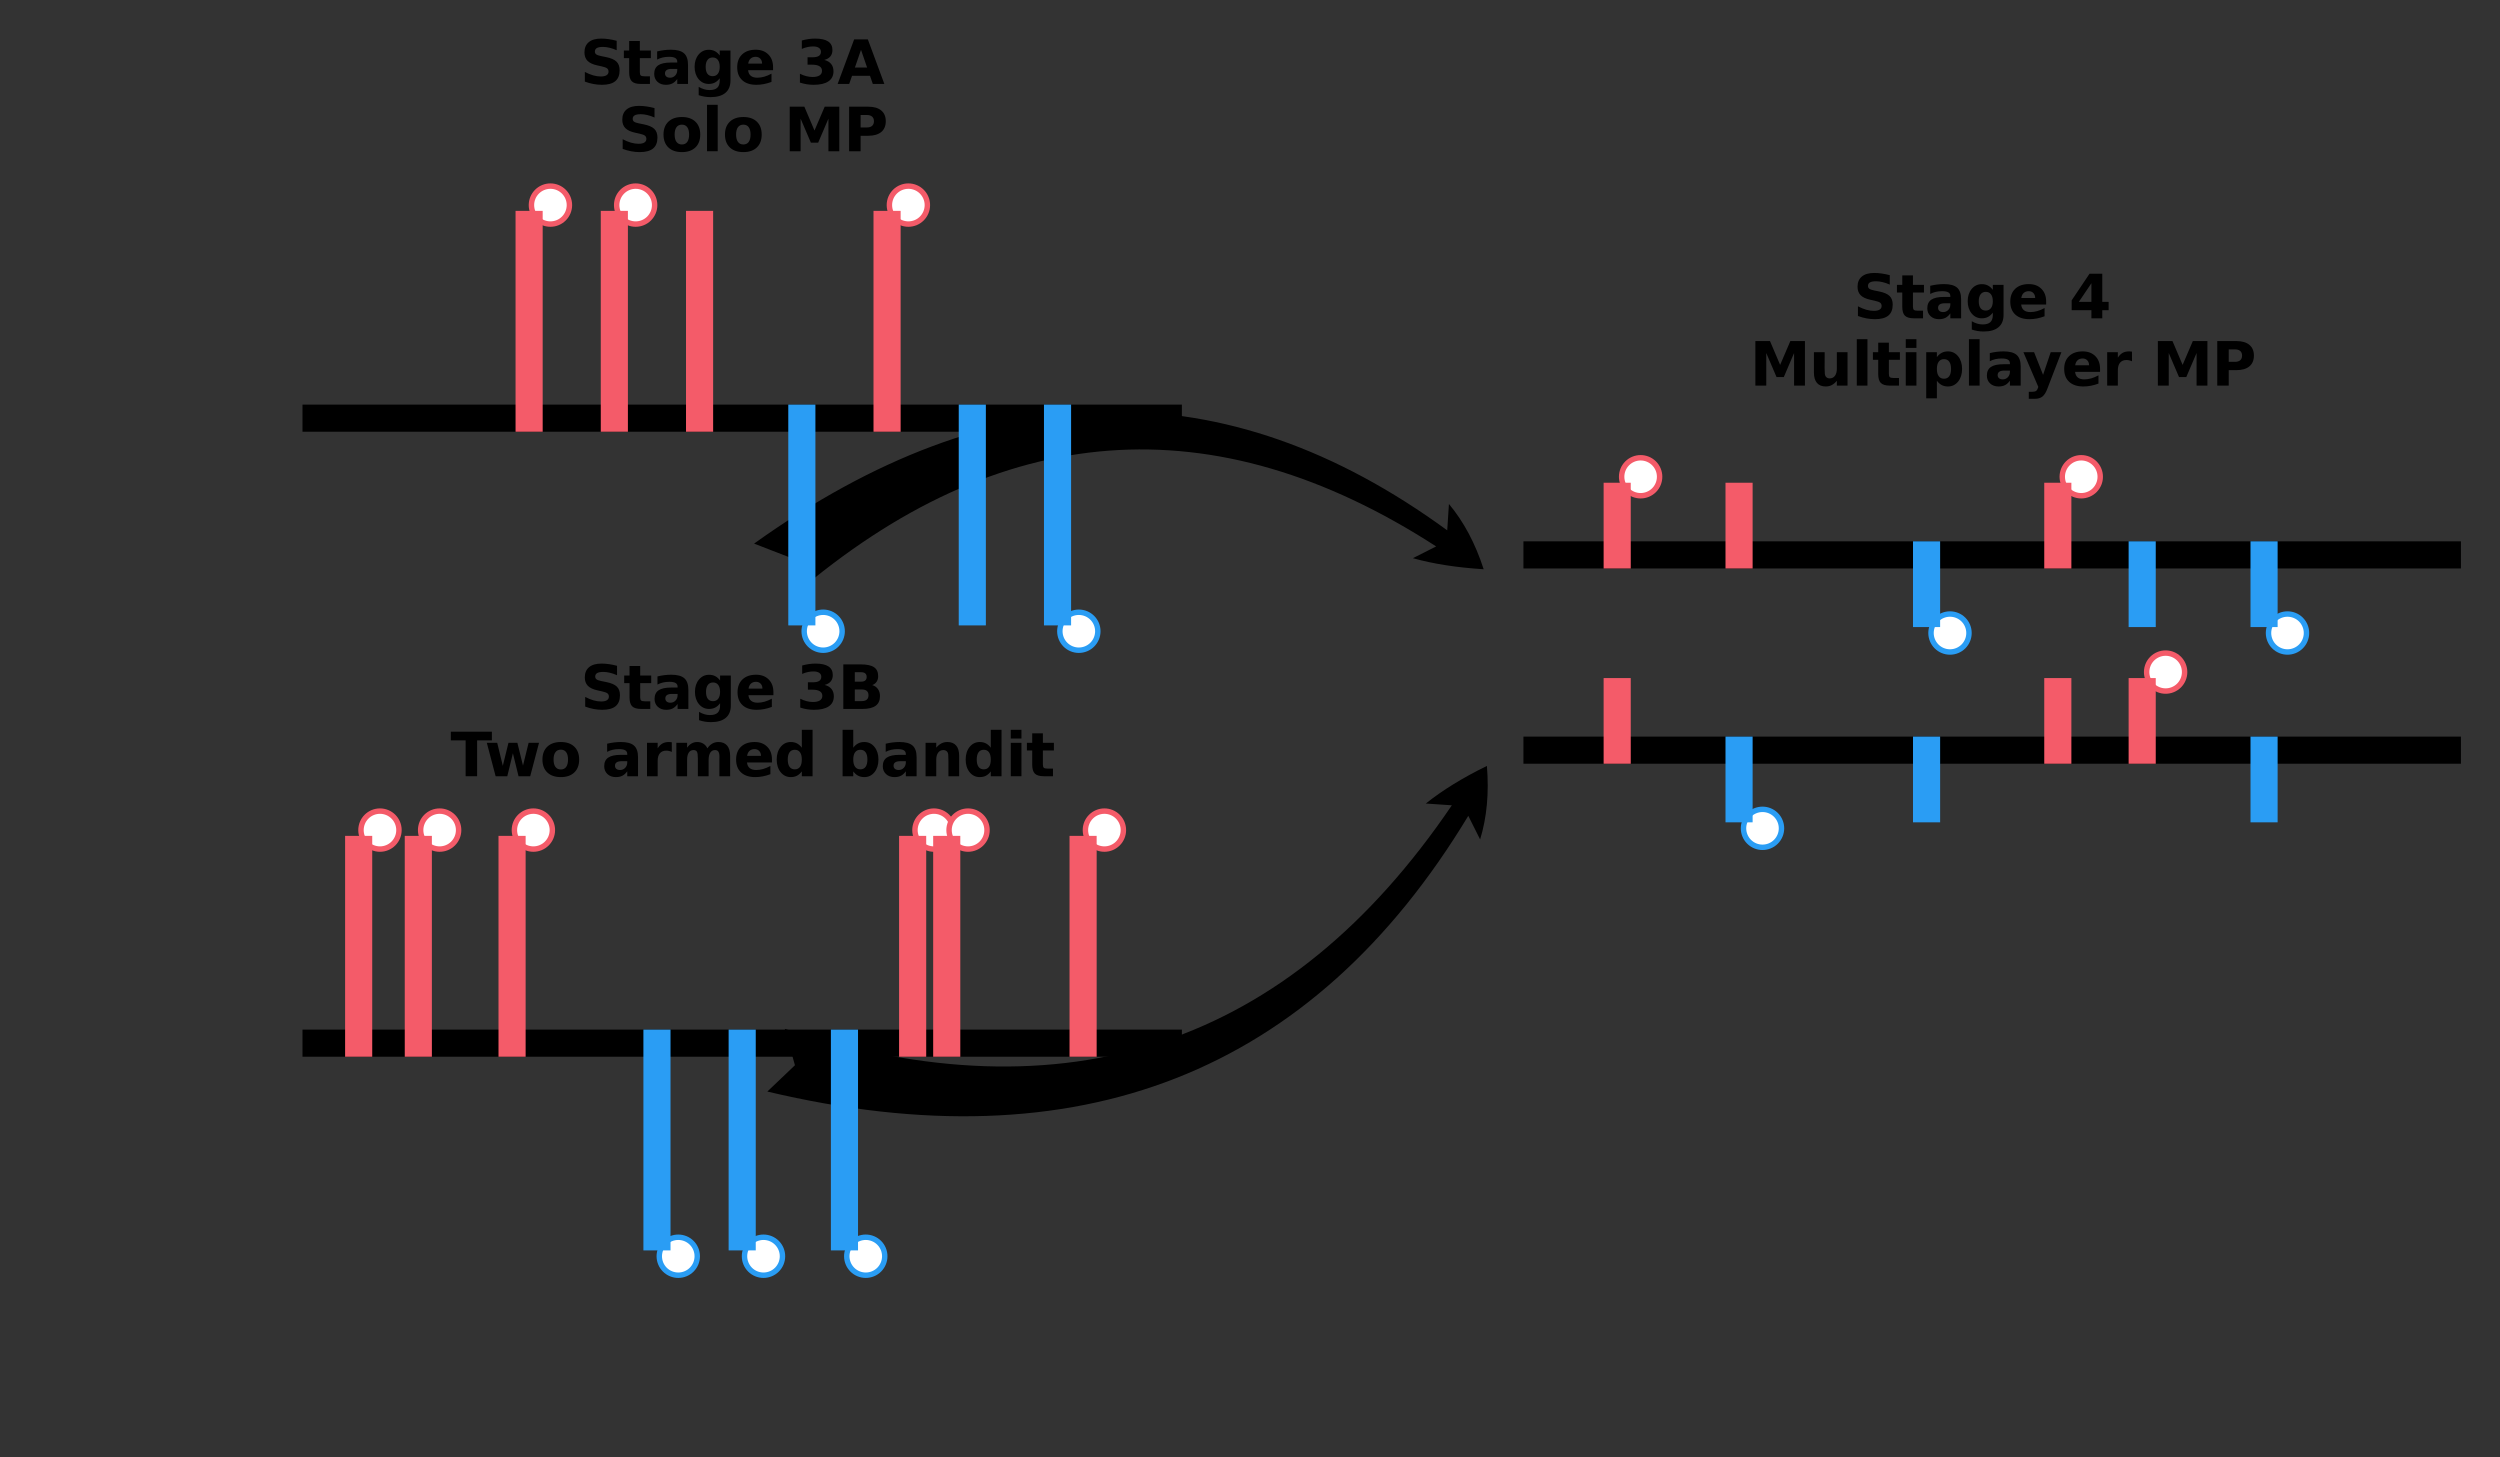 <?xml version="1.0" encoding="utf-8" standalone="no"?>
<!DOCTYPE svg PUBLIC "-//W3C//DTD SVG 1.1//EN"
  "http://www.w3.org/Graphics/SVG/1.1/DTD/svg11.dtd">
<svg xmlns:xlink="http://www.w3.org/1999/xlink" width="460.8pt" height="268.596pt" viewBox="0 0 460.8 268.596" xmlns="http://www.w3.org/2000/svg" version="1.1">
 <rect x="0" y="0" width="460.8" height="268.596" fill="#333333" stroke="none"/>
 <defs>
  <style type="text/css">*{stroke-linejoin: round; stroke-linecap: butt}</style>
 </defs>
 <g id="figure_1">
  <g id="patch_1">
   <path d="M 0 268.596 
L 460.8 268.596 
L 460.8 0 
L 0 0 
L 0 268.596 
z
" style="fill: none"/>
  </g>
  <g id="axes_1">
   <g id="patch_2">
    <path d="M 7.2 261.396 
L 453.6 261.396 
L 453.6 39.636 
L 7.2 39.636 
L 7.2 261.396 
z
" style="fill: none"/>
   </g>
   <g id="matplotlib.axis_1"/>
   <g id="matplotlib.axis_2"/>
   <g id="patch_3">
    <path d="M 145.549 102.738 
L 138.993 100.197 
Q 205.213 52.772 266.753 97.753 
L 267.067 92.893 
Q 271.165 97.787 273.471 104.923 
Q 266.05 104.46 260.422 102.886 
L 264.711 100.717 
Q 203.206 60.946 146.381 109.653 
L 145.549 102.738 
z
"/>
   </g>
   <g id="patch_4">
    <path d="M 146.523 196.347 
L 144.653 189.635 
Q 222.545 214.866 267.603 148.434 
L 262.806 148.107 
Q 267.395 144.437 274.065 141.175 
Q 274.68 148.633 272.816 154.724 
L 270.635 150.375 
Q 227.575 221.643 141.434 201.195 
L 146.523 196.347 
z
"/>
   </g>
  </g>
  <g id="axes_2">
   <g id="patch_5">
    <path d="M 50.4 120.276 
L 223.2 120.276 
L 223.2 33.876 
L 50.4 33.876 
L 50.4 120.276 
z
" style="fill: none"/>
   </g>
   <g id="PathCollection_1">
    <defs>
     <path id="m94ff44eb8b" d="M 0 3.5 
C 0.928 3.5 1.819 3.131 2.475 2.475 
C 3.131 1.819 3.5 0.928 3.5 0 
C 3.5 -0.928 3.131 -1.819 2.475 -2.475 
C 1.819 -3.131 0.928 -3.5 0 -3.5 
C -0.928 -3.5 -1.819 -3.131 -2.475 -2.475 
C -3.131 -1.819 -3.5 -0.928 -3.5 0 
C -3.5 0.928 -3.131 1.819 -2.475 2.475 
C -1.819 3.131 -0.928 3.5 0 3.5 
z
" style="stroke: #f45b69"/>
    </defs>
    <g clip-path="url(#p95177f61bf)">
     <use xlink:href="#m94ff44eb8b" x="101.455" y="37.803" style="fill: #ffffff; stroke: #f45b69"/>
    </g>
   </g>
   <g id="PathCollection_2">
    <g clip-path="url(#p95177f61bf)">
     <use xlink:href="#m94ff44eb8b" x="117.164" y="37.803" style="fill: #ffffff; stroke: #f45b69"/>
    </g>
   </g>
   <g id="PathCollection_3">
    <g clip-path="url(#p95177f61bf)">
     <use xlink:href="#m94ff44eb8b" x="167.433" y="37.803" style="fill: #ffffff; stroke: #f45b69"/>
    </g>
   </g>
   <g id="PathCollection_4">
    <defs>
     <path id="m5a8f9153a9" d="M 0 3.5 
C 0.928 3.5 1.819 3.131 2.475 2.475 
C 3.131 1.819 3.5 0.928 3.5 0 
C 3.5 -0.928 3.131 -1.819 2.475 -2.475 
C 1.819 -3.131 0.928 -3.5 0 -3.5 
C -0.928 -3.5 -1.819 -3.131 -2.475 -2.475 
C -3.131 -1.819 -3.5 -0.928 -3.5 0 
C -3.5 0.928 -3.131 1.819 -2.475 2.475 
C -1.819 3.131 -0.928 3.5 0 3.5 
z
" style="stroke: #2a9df4"/>
    </defs>
    <g clip-path="url(#p95177f61bf)">
     <use xlink:href="#m5a8f9153a9" x="151.724" y="116.349" style="fill: #ffffff; stroke: #2a9df4"/>
    </g>
   </g>
   <g id="PathCollection_5">
    <g clip-path="url(#p95177f61bf)">
     <use xlink:href="#m5a8f9153a9" x="198.851" y="116.349" style="fill: #ffffff; stroke: #2a9df4"/>
    </g>
   </g>
   <g id="matplotlib.axis_3"/>
   <g id="matplotlib.axis_4"/>
   <g id="line2d_1">
    <path d="M 58.255 77.076 
L 215.345 77.076 
" clip-path="url(#p95177f61bf)" style="fill: none; stroke: #000000; stroke-width: 5; stroke-linecap: square"/>
   </g>
   <g id="line2d_2">
    <path d="M 97.527 77.076 
L 97.527 41.373 
" clip-path="url(#p95177f61bf)" style="fill: none; stroke: #f45b69; stroke-width: 5; stroke-linecap: square"/>
   </g>
   <g id="line2d_3">
    <path d="M 113.236 77.076 
L 113.236 41.373 
" clip-path="url(#p95177f61bf)" style="fill: none; stroke: #f45b69; stroke-width: 5; stroke-linecap: square"/>
   </g>
   <g id="line2d_4">
    <path d="M 128.945 77.076 
L 128.945 41.373 
" clip-path="url(#p95177f61bf)" style="fill: none; stroke: #f45b69; stroke-width: 5; stroke-linecap: square"/>
   </g>
   <g id="line2d_5">
    <path d="M 147.796 77.076 
L 147.796 112.778 
" clip-path="url(#p95177f61bf)" style="fill: none; stroke: #2a9df4; stroke-width: 5; stroke-linecap: square"/>
   </g>
   <g id="line2d_6">
    <path d="M 163.505 77.076 
L 163.505 41.373 
" clip-path="url(#p95177f61bf)" style="fill: none; stroke: #f45b69; stroke-width: 5; stroke-linecap: square"/>
   </g>
   <g id="line2d_7">
    <path d="M 179.215 77.076 
L 179.215 112.778 
" clip-path="url(#p95177f61bf)" style="fill: none; stroke: #2a9df4; stroke-width: 5; stroke-linecap: square"/>
   </g>
   <g id="line2d_8">
    <path d="M 194.924 77.076 
L 194.924 112.778 
" clip-path="url(#p95177f61bf)" style="fill: none; stroke: #2a9df4; stroke-width: 5; stroke-linecap: square"/>
   </g>
   <g id="text_1">
    <!-- Stage 3A  -->
    <g transform="translate(106.919 15.472) scale(0.11 -0.11)">
     <defs>
      <path id="DejaVuSans-Bold-53" d="M 3834 4519 
L 3834 3531 
Q 3450 3703 3084 3790 
Q 2719 3878 2394 3878 
Q 1963 3878 1756 3759 
Q 1550 3641 1550 3391 
Q 1550 3203 1689 3098 
Q 1828 2994 2194 2919 
L 2706 2816 
Q 3484 2659 3812 2340 
Q 4141 2022 4141 1434 
Q 4141 663 3683 286 
Q 3225 -91 2284 -91 
Q 1841 -91 1394 -6 
Q 947 78 500 244 
L 500 1259 
Q 947 1022 1364 901 
Q 1781 781 2169 781 
Q 2563 781 2772 912 
Q 2981 1044 2981 1288 
Q 2981 1506 2839 1625 
Q 2697 1744 2272 1838 
L 1806 1941 
Q 1106 2091 782 2419 
Q 459 2747 459 3303 
Q 459 4000 909 4375 
Q 1359 4750 2203 4750 
Q 2588 4750 2994 4692 
Q 3400 4634 3834 4519 
z
" transform="scale(0.016)"/>
      <path id="DejaVuSans-Bold-74" d="M 1759 4494 
L 1759 3500 
L 2913 3500 
L 2913 2700 
L 1759 2700 
L 1759 1216 
Q 1759 972 1856 886 
Q 1953 800 2241 800 
L 2816 800 
L 2816 0 
L 1856 0 
Q 1194 0 917 276 
Q 641 553 641 1216 
L 641 2700 
L 84 2700 
L 84 3500 
L 641 3500 
L 641 4494 
L 1759 4494 
z
" transform="scale(0.016)"/>
      <path id="DejaVuSans-Bold-61" d="M 2106 1575 
Q 1756 1575 1579 1456 
Q 1403 1338 1403 1106 
Q 1403 894 1545 773 
Q 1688 653 1941 653 
Q 2256 653 2472 879 
Q 2688 1106 2688 1447 
L 2688 1575 
L 2106 1575 
z
M 3816 1997 
L 3816 0 
L 2688 0 
L 2688 519 
Q 2463 200 2181 54 
Q 1900 -91 1497 -91 
Q 953 -91 614 226 
Q 275 544 275 1050 
Q 275 1666 698 1953 
Q 1122 2241 2028 2241 
L 2688 2241 
L 2688 2328 
Q 2688 2594 2478 2717 
Q 2269 2841 1825 2841 
Q 1466 2841 1156 2769 
Q 847 2697 581 2553 
L 581 3406 
Q 941 3494 1303 3539 
Q 1666 3584 2028 3584 
Q 2975 3584 3395 3211 
Q 3816 2838 3816 1997 
z
" transform="scale(0.016)"/>
      <path id="DejaVuSans-Bold-67" d="M 2919 594 
Q 2688 288 2409 144 
Q 2131 0 1766 0 
Q 1125 0 706 504 
Q 288 1009 288 1791 
Q 288 2575 706 3076 
Q 1125 3578 1766 3578 
Q 2131 3578 2409 3434 
Q 2688 3291 2919 2981 
L 2919 3500 
L 4044 3500 
L 4044 353 
Q 4044 -491 3511 -936 
Q 2978 -1381 1966 -1381 
Q 1638 -1381 1331 -1331 
Q 1025 -1281 716 -1178 
L 716 -306 
Q 1009 -475 1290 -558 
Q 1572 -641 1856 -641 
Q 2406 -641 2662 -400 
Q 2919 -159 2919 353 
L 2919 594 
z
M 2181 2772 
Q 1834 2772 1640 2515 
Q 1447 2259 1447 1791 
Q 1447 1309 1634 1061 
Q 1822 813 2181 813 
Q 2531 813 2725 1069 
Q 2919 1325 2919 1791 
Q 2919 2259 2725 2515 
Q 2531 2772 2181 2772 
z
" transform="scale(0.016)"/>
      <path id="DejaVuSans-Bold-65" d="M 4031 1759 
L 4031 1441 
L 1416 1441 
Q 1456 1047 1700 850 
Q 1944 653 2381 653 
Q 2734 653 3104 758 
Q 3475 863 3866 1075 
L 3866 213 
Q 3469 63 3072 -14 
Q 2675 -91 2278 -91 
Q 1328 -91 801 392 
Q 275 875 275 1747 
Q 275 2603 792 3093 
Q 1309 3584 2216 3584 
Q 3041 3584 3536 3087 
Q 4031 2591 4031 1759 
z
M 2881 2131 
Q 2881 2450 2695 2645 
Q 2509 2841 2209 2841 
Q 1884 2841 1681 2658 
Q 1478 2475 1428 2131 
L 2881 2131 
z
" transform="scale(0.016)"/>
      <path id="DejaVuSans-Bold-20" transform="scale(0.016)"/>
      <path id="DejaVuSans-Bold-33" d="M 2981 2516 
Q 3453 2394 3698 2092 
Q 3944 1791 3944 1325 
Q 3944 631 3412 270 
Q 2881 -91 1863 -91 
Q 1503 -91 1142 -33 
Q 781 25 428 141 
L 428 1069 
Q 766 900 1098 814 
Q 1431 728 1753 728 
Q 2231 728 2486 893 
Q 2741 1059 2741 1369 
Q 2741 1688 2480 1852 
Q 2219 2016 1709 2016 
L 1228 2016 
L 1228 2791 
L 1734 2791 
Q 2188 2791 2409 2933 
Q 2631 3075 2631 3366 
Q 2631 3634 2415 3781 
Q 2200 3928 1806 3928 
Q 1516 3928 1219 3862 
Q 922 3797 628 3669 
L 628 4550 
Q 984 4650 1334 4700 
Q 1684 4750 2022 4750 
Q 2931 4750 3382 4451 
Q 3834 4153 3834 3553 
Q 3834 3144 3618 2883 
Q 3403 2622 2981 2516 
z
" transform="scale(0.016)"/>
      <path id="DejaVuSans-Bold-41" d="M 3419 850 
L 1538 850 
L 1241 0 
L 31 0 
L 1759 4666 
L 3194 4666 
L 4922 0 
L 3713 0 
L 3419 850 
z
M 1838 1716 
L 3116 1716 
L 2478 3572 
L 1838 1716 
z
" transform="scale(0.016)"/>
     </defs>
     <use xlink:href="#DejaVuSans-Bold-53"/>
     <use xlink:href="#DejaVuSans-Bold-74" transform="translate(72.021 0)"/>
     <use xlink:href="#DejaVuSans-Bold-61" transform="translate(119.824 0)"/>
     <use xlink:href="#DejaVuSans-Bold-67" transform="translate(187.305 0)"/>
     <use xlink:href="#DejaVuSans-Bold-65" transform="translate(258.887 0)"/>
     <use xlink:href="#DejaVuSans-Bold-20" transform="translate(326.709 0)"/>
     <use xlink:href="#DejaVuSans-Bold-33" transform="translate(361.523 0)"/>
     <use xlink:href="#DejaVuSans-Bold-41" transform="translate(431.104 0)"/>
     <use xlink:href="#DejaVuSans-Bold-20" transform="translate(508.496 0)"/>
    </g>
    <!--  Solo MP -->
    <g transform="translate(110.062 27.876) scale(0.11 -0.11)">
     <defs>
      <path id="DejaVuSans-Bold-6f" d="M 2203 2784 
Q 1831 2784 1636 2517 
Q 1441 2250 1441 1747 
Q 1441 1244 1636 976 
Q 1831 709 2203 709 
Q 2569 709 2762 976 
Q 2956 1244 2956 1747 
Q 2956 2250 2762 2517 
Q 2569 2784 2203 2784 
z
M 2203 3584 
Q 3106 3584 3614 3096 
Q 4122 2609 4122 1747 
Q 4122 884 3614 396 
Q 3106 -91 2203 -91 
Q 1297 -91 786 396 
Q 275 884 275 1747 
Q 275 2609 786 3096 
Q 1297 3584 2203 3584 
z
" transform="scale(0.016)"/>
      <path id="DejaVuSans-Bold-6c" d="M 538 4863 
L 1656 4863 
L 1656 0 
L 538 0 
L 538 4863 
z
" transform="scale(0.016)"/>
      <path id="DejaVuSans-Bold-4d" d="M 588 4666 
L 2119 4666 
L 3181 2169 
L 4250 4666 
L 5778 4666 
L 5778 0 
L 4641 0 
L 4641 3413 
L 3566 897 
L 2803 897 
L 1728 3413 
L 1728 0 
L 588 0 
L 588 4666 
z
" transform="scale(0.016)"/>
      <path id="DejaVuSans-Bold-50" d="M 588 4666 
L 2584 4666 
Q 3475 4666 3951 4270 
Q 4428 3875 4428 3144 
Q 4428 2409 3951 2014 
Q 3475 1619 2584 1619 
L 1791 1619 
L 1791 0 
L 588 0 
L 588 4666 
z
M 1791 3794 
L 1791 2491 
L 2456 2491 
Q 2806 2491 2997 2661 
Q 3188 2831 3188 3144 
Q 3188 3456 2997 3625 
Q 2806 3794 2456 3794 
L 1791 3794 
z
" transform="scale(0.016)"/>
     </defs>
     <use xlink:href="#DejaVuSans-Bold-20"/>
     <use xlink:href="#DejaVuSans-Bold-53" transform="translate(34.814 0)"/>
     <use xlink:href="#DejaVuSans-Bold-6f" transform="translate(106.836 0)"/>
     <use xlink:href="#DejaVuSans-Bold-6c" transform="translate(175.537 0)"/>
     <use xlink:href="#DejaVuSans-Bold-6f" transform="translate(209.814 0)"/>
     <use xlink:href="#DejaVuSans-Bold-20" transform="translate(278.516 0)"/>
     <use xlink:href="#DejaVuSans-Bold-4d" transform="translate(313.33 0)"/>
     <use xlink:href="#DejaVuSans-Bold-50" transform="translate(412.842 0)"/>
    </g>
   </g>
  </g>
  <g id="axes_3">
   <g id="patch_6">
    <path d="M 50.4 235.476 
L 223.2 235.476 
L 223.2 149.076 
L 50.4 149.076 
L 50.4 235.476 
z
" style="fill: none"/>
   </g>
   <g id="PathCollection_6">
    <g clip-path="url(#p235f74f37b)">
     <use xlink:href="#m94ff44eb8b" x="70.036" y="153.003" style="fill: #ffffff; stroke: #f45b69"/>
    </g>
   </g>
   <g id="PathCollection_7">
    <g clip-path="url(#p235f74f37b)">
     <use xlink:href="#m94ff44eb8b" x="81.033" y="153.003" style="fill: #ffffff; stroke: #f45b69"/>
    </g>
   </g>
   <g id="PathCollection_8">
    <g clip-path="url(#p235f74f37b)">
     <use xlink:href="#m94ff44eb8b" x="98.313" y="153.003" style="fill: #ffffff; stroke: #f45b69"/>
    </g>
   </g>
   <g id="PathCollection_9">
    <g clip-path="url(#p235f74f37b)">
     <use xlink:href="#m94ff44eb8b" x="172.145" y="153.003" style="fill: #ffffff; stroke: #f45b69"/>
    </g>
   </g>
   <g id="PathCollection_10">
    <g clip-path="url(#p235f74f37b)">
     <use xlink:href="#m94ff44eb8b" x="178.429" y="153.003" style="fill: #ffffff; stroke: #f45b69"/>
    </g>
   </g>
   <g id="PathCollection_11">
    <g clip-path="url(#p235f74f37b)">
     <use xlink:href="#m94ff44eb8b" x="203.564" y="153.003" style="fill: #ffffff; stroke: #f45b69"/>
    </g>
   </g>
   <g id="PathCollection_12">
    <g clip-path="url(#p235f74f37b)">
     <use xlink:href="#m5a8f9153a9" x="125.018" y="231.549" style="fill: #ffffff; stroke: #2a9df4"/>
    </g>
   </g>
   <g id="PathCollection_13">
    <g clip-path="url(#p235f74f37b)">
     <use xlink:href="#m5a8f9153a9" x="140.727" y="231.549" style="fill: #ffffff; stroke: #2a9df4"/>
    </g>
   </g>
   <g id="PathCollection_14">
    <g clip-path="url(#p235f74f37b)">
     <use xlink:href="#m5a8f9153a9" x="159.578" y="231.549" style="fill: #ffffff; stroke: #2a9df4"/>
    </g>
   </g>
   <g id="matplotlib.axis_5"/>
   <g id="matplotlib.axis_6"/>
   <g id="line2d_9">
    <path d="M 58.255 192.276 
L 215.345 192.276 
" clip-path="url(#p235f74f37b)" style="fill: none; stroke: #000000; stroke-width: 5; stroke-linecap: square"/>
   </g>
   <g id="line2d_10">
    <path d="M 66.109 192.276 
L 66.109 156.573 
" clip-path="url(#p235f74f37b)" style="fill: none; stroke: #f45b69; stroke-width: 5; stroke-linecap: square"/>
   </g>
   <g id="line2d_11">
    <path d="M 77.105 192.276 
L 77.105 156.573 
" clip-path="url(#p235f74f37b)" style="fill: none; stroke: #f45b69; stroke-width: 5; stroke-linecap: square"/>
   </g>
   <g id="line2d_12">
    <path d="M 94.385 192.276 
L 94.385 156.573 
" clip-path="url(#p235f74f37b)" style="fill: none; stroke: #f45b69; stroke-width: 5; stroke-linecap: square"/>
   </g>
   <g id="line2d_13">
    <path d="M 168.218 192.276 
L 168.218 156.573 
" clip-path="url(#p235f74f37b)" style="fill: none; stroke: #f45b69; stroke-width: 5; stroke-linecap: square"/>
   </g>
   <g id="line2d_14">
    <path d="M 174.502 192.276 
L 174.502 156.573 
" clip-path="url(#p235f74f37b)" style="fill: none; stroke: #f45b69; stroke-width: 5; stroke-linecap: square"/>
   </g>
   <g id="line2d_15">
    <path d="M 199.636 192.276 
L 199.636 156.573 
" clip-path="url(#p235f74f37b)" style="fill: none; stroke: #f45b69; stroke-width: 5; stroke-linecap: square"/>
   </g>
   <g id="line2d_16">
    <path d="M 121.091 192.276 
L 121.091 227.978 
" clip-path="url(#p235f74f37b)" style="fill: none; stroke: #2a9df4; stroke-width: 5; stroke-linecap: square"/>
   </g>
   <g id="line2d_17">
    <path d="M 136.8 192.276 
L 136.8 227.978 
" clip-path="url(#p235f74f37b)" style="fill: none; stroke: #2a9df4; stroke-width: 5; stroke-linecap: square"/>
   </g>
   <g id="line2d_18">
    <path d="M 155.651 192.276 
L 155.651 227.978 
" clip-path="url(#p235f74f37b)" style="fill: none; stroke: #2a9df4; stroke-width: 5; stroke-linecap: square"/>
   </g>
   <g id="text_2">
    <!-- Stage 3B  -->
    <g transform="translate(106.983 130.672) scale(0.11 -0.11)">
     <defs>
      <path id="DejaVuSans-Bold-42" d="M 2456 2859 
Q 2741 2859 2887 2984 
Q 3034 3109 3034 3353 
Q 3034 3594 2887 3720 
Q 2741 3847 2456 3847 
L 1791 3847 
L 1791 2859 
L 2456 2859 
z
M 2497 819 
Q 2859 819 3042 972 
Q 3225 1125 3225 1434 
Q 3225 1738 3044 1889 
Q 2863 2041 2497 2041 
L 1791 2041 
L 1791 819 
L 2497 819 
z
M 3616 2497 
Q 4003 2384 4215 2081 
Q 4428 1778 4428 1338 
Q 4428 663 3972 331 
Q 3516 0 2584 0 
L 588 0 
L 588 4666 
L 2394 4666 
Q 3366 4666 3802 4372 
Q 4238 4078 4238 3431 
Q 4238 3091 4078 2852 
Q 3919 2613 3616 2497 
z
" transform="scale(0.016)"/>
     </defs>
     <use xlink:href="#DejaVuSans-Bold-53"/>
     <use xlink:href="#DejaVuSans-Bold-74" transform="translate(72.021 0)"/>
     <use xlink:href="#DejaVuSans-Bold-61" transform="translate(119.824 0)"/>
     <use xlink:href="#DejaVuSans-Bold-67" transform="translate(187.305 0)"/>
     <use xlink:href="#DejaVuSans-Bold-65" transform="translate(258.887 0)"/>
     <use xlink:href="#DejaVuSans-Bold-20" transform="translate(326.709 0)"/>
     <use xlink:href="#DejaVuSans-Bold-33" transform="translate(361.523 0)"/>
     <use xlink:href="#DejaVuSans-Bold-42" transform="translate(431.104 0)"/>
     <use xlink:href="#DejaVuSans-Bold-20" transform="translate(507.324 0)"/>
    </g>
    <!--  Two armed bandit -->
    <g transform="translate(79.212 143.076) scale(0.11 -0.11)">
     <defs>
      <path id="DejaVuSans-Bold-54" d="M 31 4666 
L 4331 4666 
L 4331 3756 
L 2784 3756 
L 2784 0 
L 1581 0 
L 1581 3756 
L 31 3756 
L 31 4666 
z
" transform="scale(0.016)"/>
      <path id="DejaVuSans-Bold-77" d="M 225 3500 
L 1313 3500 
L 1900 1088 
L 2491 3500 
L 3425 3500 
L 4013 1113 
L 4603 3500 
L 5691 3500 
L 4769 0 
L 3547 0 
L 2956 2406 
L 2369 0 
L 1147 0 
L 225 3500 
z
" transform="scale(0.016)"/>
      <path id="DejaVuSans-Bold-72" d="M 3138 2547 
Q 2991 2616 2845 2648 
Q 2700 2681 2553 2681 
Q 2122 2681 1889 2404 
Q 1656 2128 1656 1613 
L 1656 0 
L 538 0 
L 538 3500 
L 1656 3500 
L 1656 2925 
Q 1872 3269 2151 3426 
Q 2431 3584 2822 3584 
Q 2878 3584 2943 3579 
Q 3009 3575 3134 3559 
L 3138 2547 
z
" transform="scale(0.016)"/>
      <path id="DejaVuSans-Bold-6d" d="M 3781 2919 
Q 3994 3244 4286 3414 
Q 4578 3584 4928 3584 
Q 5531 3584 5847 3212 
Q 6163 2841 6163 2131 
L 6163 0 
L 5038 0 
L 5038 1825 
Q 5041 1866 5042 1909 
Q 5044 1953 5044 2034 
Q 5044 2406 4934 2573 
Q 4825 2741 4581 2741 
Q 4263 2741 4089 2478 
Q 3916 2216 3909 1719 
L 3909 0 
L 2784 0 
L 2784 1825 
Q 2784 2406 2684 2573 
Q 2584 2741 2328 2741 
Q 2006 2741 1831 2477 
Q 1656 2213 1656 1722 
L 1656 0 
L 531 0 
L 531 3500 
L 1656 3500 
L 1656 2988 
Q 1863 3284 2130 3434 
Q 2397 3584 2719 3584 
Q 3081 3584 3359 3409 
Q 3638 3234 3781 2919 
z
" transform="scale(0.016)"/>
      <path id="DejaVuSans-Bold-64" d="M 2919 2988 
L 2919 4863 
L 4044 4863 
L 4044 0 
L 2919 0 
L 2919 506 
Q 2688 197 2409 53 
Q 2131 -91 1766 -91 
Q 1119 -91 703 423 
Q 288 938 288 1747 
Q 288 2556 703 3070 
Q 1119 3584 1766 3584 
Q 2128 3584 2408 3439 
Q 2688 3294 2919 2988 
z
M 2181 722 
Q 2541 722 2730 984 
Q 2919 1247 2919 1747 
Q 2919 2247 2730 2509 
Q 2541 2772 2181 2772 
Q 1825 2772 1636 2509 
Q 1447 2247 1447 1747 
Q 1447 1247 1636 984 
Q 1825 722 2181 722 
z
" transform="scale(0.016)"/>
      <path id="DejaVuSans-Bold-62" d="M 2400 722 
Q 2759 722 2948 984 
Q 3138 1247 3138 1747 
Q 3138 2247 2948 2509 
Q 2759 2772 2400 2772 
Q 2041 2772 1848 2508 
Q 1656 2244 1656 1747 
Q 1656 1250 1848 986 
Q 2041 722 2400 722 
z
M 1656 2988 
Q 1888 3294 2169 3439 
Q 2450 3584 2816 3584 
Q 3463 3584 3878 3070 
Q 4294 2556 4294 1747 
Q 4294 938 3878 423 
Q 3463 -91 2816 -91 
Q 2450 -91 2169 54 
Q 1888 200 1656 506 
L 1656 0 
L 538 0 
L 538 4863 
L 1656 4863 
L 1656 2988 
z
" transform="scale(0.016)"/>
      <path id="DejaVuSans-Bold-6e" d="M 4056 2131 
L 4056 0 
L 2931 0 
L 2931 347 
L 2931 1631 
Q 2931 2084 2911 2256 
Q 2891 2428 2841 2509 
Q 2775 2619 2662 2680 
Q 2550 2741 2406 2741 
Q 2056 2741 1856 2470 
Q 1656 2200 1656 1722 
L 1656 0 
L 538 0 
L 538 3500 
L 1656 3500 
L 1656 2988 
Q 1909 3294 2193 3439 
Q 2478 3584 2822 3584 
Q 3428 3584 3742 3212 
Q 4056 2841 4056 2131 
z
" transform="scale(0.016)"/>
      <path id="DejaVuSans-Bold-69" d="M 538 3500 
L 1656 3500 
L 1656 0 
L 538 0 
L 538 3500 
z
M 538 4863 
L 1656 4863 
L 1656 3950 
L 538 3950 
L 538 4863 
z
" transform="scale(0.016)"/>
     </defs>
     <use xlink:href="#DejaVuSans-Bold-20"/>
     <use xlink:href="#DejaVuSans-Bold-54" transform="translate(34.814 0)"/>
     <use xlink:href="#DejaVuSans-Bold-77" transform="translate(92.027 0)"/>
     <use xlink:href="#DejaVuSans-Bold-6f" transform="translate(184.41 0)"/>
     <use xlink:href="#DejaVuSans-Bold-20" transform="translate(253.111 0)"/>
     <use xlink:href="#DejaVuSans-Bold-61" transform="translate(287.926 0)"/>
     <use xlink:href="#DejaVuSans-Bold-72" transform="translate(355.406 0)"/>
     <use xlink:href="#DejaVuSans-Bold-6d" transform="translate(404.723 0)"/>
     <use xlink:href="#DejaVuSans-Bold-65" transform="translate(508.922 0)"/>
     <use xlink:href="#DejaVuSans-Bold-64" transform="translate(576.744 0)"/>
     <use xlink:href="#DejaVuSans-Bold-20" transform="translate(648.326 0)"/>
     <use xlink:href="#DejaVuSans-Bold-62" transform="translate(683.141 0)"/>
     <use xlink:href="#DejaVuSans-Bold-61" transform="translate(754.723 0)"/>
     <use xlink:href="#DejaVuSans-Bold-6e" transform="translate(822.203 0)"/>
     <use xlink:href="#DejaVuSans-Bold-64" transform="translate(893.395 0)"/>
     <use xlink:href="#DejaVuSans-Bold-69" transform="translate(964.977 0)"/>
     <use xlink:href="#DejaVuSans-Bold-74" transform="translate(999.254 0)"/>
    </g>
   </g>
  </g>
  <g id="axes_4">
   <g id="patch_7">
    <path d="M 280.8 163.476 
L 453.6 163.476 
L 453.6 77.076 
L 280.8 77.076 
L 280.8 163.476 
z
" style="fill: none"/>
   </g>
   <g id="PathCollection_15">
    <g clip-path="url(#pfbf525a35b)">
     <use xlink:href="#m94ff44eb8b" x="302.4" y="87.876" style="fill: #ffffff; stroke: #f45b69"/>
    </g>
   </g>
   <g id="PathCollection_16">
    <g clip-path="url(#pfbf525a35b)">
     <use xlink:href="#m94ff44eb8b" x="383.616" y="87.876" style="fill: #ffffff; stroke: #f45b69"/>
    </g>
   </g>
   <g id="PathCollection_17">
    <g clip-path="url(#pfbf525a35b)">
     <use xlink:href="#m5a8f9153a9" x="359.424" y="116.676" style="fill: #ffffff; stroke: #2a9df4"/>
    </g>
   </g>
   <g id="PathCollection_18">
    <g clip-path="url(#pfbf525a35b)">
     <use xlink:href="#m5a8f9153a9" x="421.632" y="116.676" style="fill: #ffffff; stroke: #2a9df4"/>
    </g>
   </g>
   <g id="PathCollection_19">
    <g clip-path="url(#pfbf525a35b)">
     <use xlink:href="#m5a8f9153a9" x="324.864" y="152.676" style="fill: #ffffff; stroke: #2a9df4"/>
    </g>
   </g>
   <g id="PathCollection_20">
    <g clip-path="url(#pfbf525a35b)">
     <use xlink:href="#m94ff44eb8b" x="399.168" y="123.876" style="fill: #ffffff; stroke: #f45b69"/>
    </g>
   </g>
   <g id="matplotlib.axis_7"/>
   <g id="matplotlib.axis_8"/>
   <g id="line2d_19">
    <path d="M 280.8 102.276 
L 453.6 102.276 
" clip-path="url(#pfbf525a35b)" style="fill: none; stroke: #000000; stroke-width: 5; stroke-linecap: square"/>
   </g>
   <g id="line2d_20">
    <path d="M 298.08 102.276 
L 298.08 91.476 
" clip-path="url(#pfbf525a35b)" style="fill: none; stroke: #f45b69; stroke-width: 5; stroke-linecap: square"/>
   </g>
   <g id="line2d_21">
    <path d="M 320.544 102.276 
L 320.544 91.476 
" clip-path="url(#pfbf525a35b)" style="fill: none; stroke: #f45b69; stroke-width: 5; stroke-linecap: square"/>
   </g>
   <g id="line2d_22">
    <path d="M 355.104 102.276 
L 355.104 113.076 
" clip-path="url(#pfbf525a35b)" style="fill: none; stroke: #2a9df4; stroke-width: 5; stroke-linecap: square"/>
   </g>
   <g id="line2d_23">
    <path d="M 379.296 102.276 
L 379.296 91.476 
" clip-path="url(#pfbf525a35b)" style="fill: none; stroke: #f45b69; stroke-width: 5; stroke-linecap: square"/>
   </g>
   <g id="line2d_24">
    <path d="M 394.848 102.276 
L 394.848 113.076 
" clip-path="url(#pfbf525a35b)" style="fill: none; stroke: #2a9df4; stroke-width: 5; stroke-linecap: square"/>
   </g>
   <g id="line2d_25">
    <path d="M 417.312 102.276 
L 417.312 113.076 
" clip-path="url(#pfbf525a35b)" style="fill: none; stroke: #2a9df4; stroke-width: 5; stroke-linecap: square"/>
   </g>
   <g id="line2d_26">
    <path d="M 280.8 138.276 
L 453.6 138.276 
" clip-path="url(#pfbf525a35b)" style="fill: none; stroke: #000000; stroke-width: 5; stroke-linecap: square"/>
   </g>
   <g id="line2d_27">
    <path d="M 298.08 138.276 
L 298.08 127.476 
" clip-path="url(#pfbf525a35b)" style="fill: none; stroke: #f45b69; stroke-width: 5; stroke-linecap: square"/>
   </g>
   <g id="line2d_28">
    <path d="M 320.544 138.276 
L 320.544 149.076 
" clip-path="url(#pfbf525a35b)" style="fill: none; stroke: #2a9df4; stroke-width: 5; stroke-linecap: square"/>
   </g>
   <g id="line2d_29">
    <path d="M 355.104 138.276 
L 355.104 149.076 
" clip-path="url(#pfbf525a35b)" style="fill: none; stroke: #2a9df4; stroke-width: 5; stroke-linecap: square"/>
   </g>
   <g id="line2d_30">
    <path d="M 379.296 138.276 
L 379.296 127.476 
" clip-path="url(#pfbf525a35b)" style="fill: none; stroke: #f45b69; stroke-width: 5; stroke-linecap: square"/>
   </g>
   <g id="line2d_31">
    <path d="M 394.848 138.276 
L 394.848 127.476 
" clip-path="url(#pfbf525a35b)" style="fill: none; stroke: #f45b69; stroke-width: 5; stroke-linecap: square"/>
   </g>
   <g id="line2d_32">
    <path d="M 417.312 138.276 
L 417.312 149.076 
" clip-path="url(#pfbf525a35b)" style="fill: none; stroke: #2a9df4; stroke-width: 5; stroke-linecap: square"/>
   </g>
   <g id="text_3">
    <!-- Stage 4  -->
    <g transform="translate(341.575 58.672) scale(0.11 -0.11)">
     <defs>
      <path id="DejaVuSans-Bold-34" d="M 2356 3675 
L 1038 1722 
L 2356 1722 
L 2356 3675 
z
M 2156 4666 
L 3494 4666 
L 3494 1722 
L 4159 1722 
L 4159 850 
L 3494 850 
L 3494 0 
L 2356 0 
L 2356 850 
L 288 850 
L 288 1881 
L 2156 4666 
z
" transform="scale(0.016)"/>
     </defs>
     <use xlink:href="#DejaVuSans-Bold-53"/>
     <use xlink:href="#DejaVuSans-Bold-74" transform="translate(72.021 0)"/>
     <use xlink:href="#DejaVuSans-Bold-61" transform="translate(119.824 0)"/>
     <use xlink:href="#DejaVuSans-Bold-67" transform="translate(187.305 0)"/>
     <use xlink:href="#DejaVuSans-Bold-65" transform="translate(258.887 0)"/>
     <use xlink:href="#DejaVuSans-Bold-20" transform="translate(326.709 0)"/>
     <use xlink:href="#DejaVuSans-Bold-34" transform="translate(361.523 0)"/>
     <use xlink:href="#DejaVuSans-Bold-20" transform="translate(431.104 0)"/>
    </g>
    <!--  Multiplayer MP -->
    <g transform="translate(318.687 71.076) scale(0.11 -0.11)">
     <defs>
      <path id="DejaVuSans-Bold-75" d="M 500 1363 
L 500 3500 
L 1625 3500 
L 1625 3150 
Q 1625 2866 1622 2436 
Q 1619 2006 1619 1863 
Q 1619 1441 1641 1255 
Q 1663 1069 1716 984 
Q 1784 875 1895 815 
Q 2006 756 2150 756 
Q 2500 756 2700 1025 
Q 2900 1294 2900 1772 
L 2900 3500 
L 4019 3500 
L 4019 0 
L 2900 0 
L 2900 506 
Q 2647 200 2364 54 
Q 2081 -91 1741 -91 
Q 1134 -91 817 281 
Q 500 653 500 1363 
z
" transform="scale(0.016)"/>
      <path id="DejaVuSans-Bold-70" d="M 1656 506 
L 1656 -1331 
L 538 -1331 
L 538 3500 
L 1656 3500 
L 1656 2988 
Q 1888 3294 2169 3439 
Q 2450 3584 2816 3584 
Q 3463 3584 3878 3070 
Q 4294 2556 4294 1747 
Q 4294 938 3878 423 
Q 3463 -91 2816 -91 
Q 2450 -91 2169 54 
Q 1888 200 1656 506 
z
M 2400 2772 
Q 2041 2772 1848 2508 
Q 1656 2244 1656 1747 
Q 1656 1250 1848 986 
Q 2041 722 2400 722 
Q 2759 722 2948 984 
Q 3138 1247 3138 1747 
Q 3138 2247 2948 2509 
Q 2759 2772 2400 2772 
z
" transform="scale(0.016)"/>
      <path id="DejaVuSans-Bold-79" d="M 78 3500 
L 1197 3500 
L 2138 1125 
L 2938 3500 
L 4056 3500 
L 2584 -331 
Q 2363 -916 2067 -1148 
Q 1772 -1381 1288 -1381 
L 641 -1381 
L 641 -647 
L 991 -647 
Q 1275 -647 1404 -556 
Q 1534 -466 1606 -231 
L 1638 -134 
L 78 3500 
z
" transform="scale(0.016)"/>
     </defs>
     <use xlink:href="#DejaVuSans-Bold-20"/>
     <use xlink:href="#DejaVuSans-Bold-4d" transform="translate(34.814 0)"/>
     <use xlink:href="#DejaVuSans-Bold-75" transform="translate(134.326 0)"/>
     <use xlink:href="#DejaVuSans-Bold-6c" transform="translate(205.518 0)"/>
     <use xlink:href="#DejaVuSans-Bold-74" transform="translate(239.795 0)"/>
     <use xlink:href="#DejaVuSans-Bold-69" transform="translate(287.598 0)"/>
     <use xlink:href="#DejaVuSans-Bold-70" transform="translate(321.875 0)"/>
     <use xlink:href="#DejaVuSans-Bold-6c" transform="translate(393.457 0)"/>
     <use xlink:href="#DejaVuSans-Bold-61" transform="translate(427.734 0)"/>
     <use xlink:href="#DejaVuSans-Bold-79" transform="translate(492.09 0)"/>
     <use xlink:href="#DejaVuSans-Bold-65" transform="translate(557.275 0)"/>
     <use xlink:href="#DejaVuSans-Bold-72" transform="translate(625.098 0)"/>
     <use xlink:href="#DejaVuSans-Bold-20" transform="translate(674.414 0)"/>
     <use xlink:href="#DejaVuSans-Bold-4d" transform="translate(709.229 0)"/>
     <use xlink:href="#DejaVuSans-Bold-50" transform="translate(808.74 0)"/>
    </g>
   </g>
  </g>
 </g>
 <defs>
  <clipPath id="p95177f61bf">
   <rect x="50.4" y="33.876" width="172.8" height="86.4"/>
  </clipPath>
  <clipPath id="p235f74f37b">
   <rect x="50.4" y="149.076" width="172.8" height="86.4"/>
  </clipPath>
  <clipPath id="pfbf525a35b">
   <rect x="280.8" y="77.076" width="172.8" height="86.4"/>
  </clipPath>
 </defs>
</svg>
